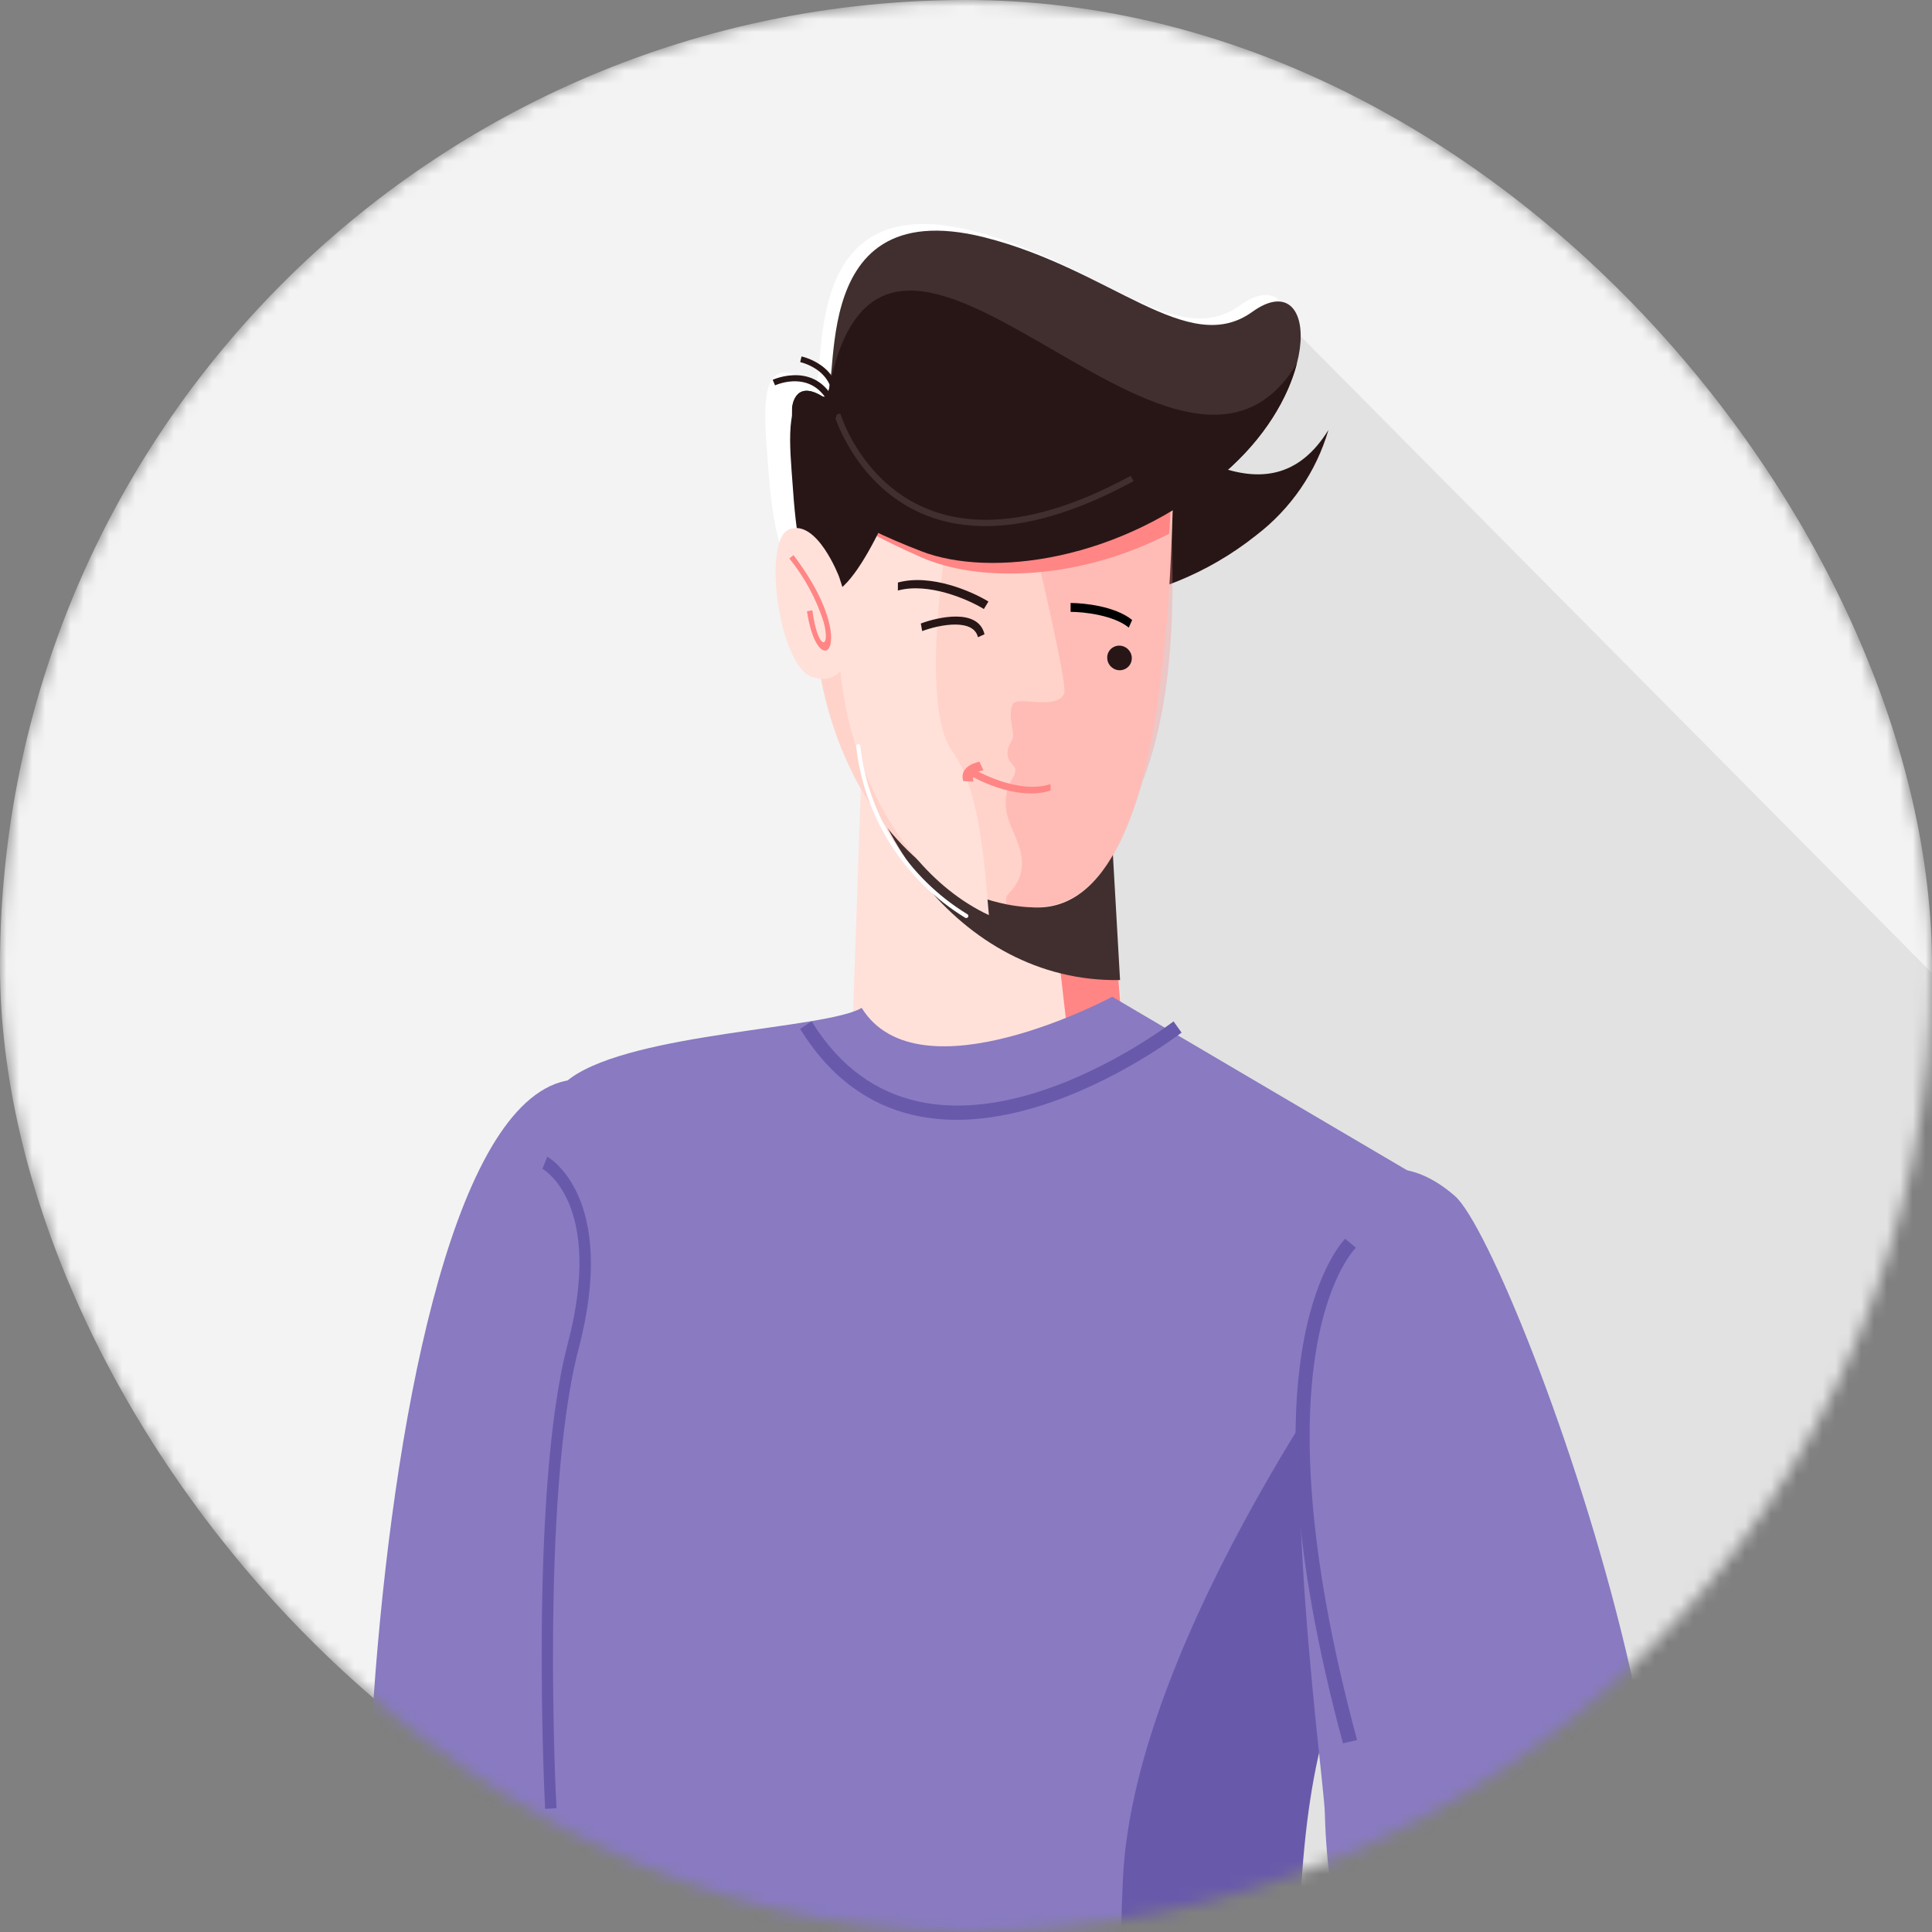 <svg width="150" height="150" viewBox="0 0 150 150" fill="none" xmlns="http://www.w3.org/2000/svg">
<rect x="0" y="0" width="150" height="150" fill="#808080" stroke="none"/>
<mask id="mask0" style="mask-type:alpha" maskUnits="userSpaceOnUse" x="0" y="0" width="150" height="150">
<rect width="150" height="150" rx="75" fill="#C4C4C4"/>
</mask>
<g mask="url(#mask0)">
<rect width="150" height="150" rx="75" fill="#F3F3F3"/>
<path d="M155.484 81.082L100.548 25.669L75.707 46.688L59.465 145.095L124.433 169.936L155.484 81.082Z" fill="#E2E2E2"/>
<path fill-rule="evenodd" clip-rule="evenodd" d="M65.224 32.698C65.224 32.698 65.381 30.419 67.469 32.008C67.736 32.213 67.889 32.01 67.996 31.536C68.017 31.468 68.038 31.4 68.062 31.324C72.634 8.919 93.965 48.228 103.139 33.382C102.189 36.633 100.226 39.497 97.534 41.556C89.803 47.714 79.972 47.996 74.783 45.235C69.594 42.475 64.963 39.601 65.224 32.698Z" fill="#281616"/>
<path fill-rule="evenodd" clip-rule="evenodd" d="M65.944 40.156C65.018 41.914 64.003 43.448 63.061 44.055C60.313 45.821 59.807 38.541 59.606 35.772C59.405 33.003 58.937 28.86 60.961 28.92C61.817 29.033 62.65 29.28 63.431 29.651C64.03 26.724 62.99 14.754 75.49 17.921C85.38 20.429 91.283 27.307 96.284 23.703C101.285 20.099 101.983 29.451 94.056 36.232C86.129 43.013 75.967 44.346 70.572 42.242C68.984 41.651 67.438 40.955 65.944 40.156Z" fill="white"/>
<path fill-rule="evenodd" clip-rule="evenodd" d="M94.585 34.922C94.585 34.922 91.213 44.627 88.466 46.389C85.72 48.151 85.212 40.876 85.011 38.107C84.81 35.338 84.342 31.195 86.362 31.253C88.381 31.311 94.585 34.922 94.585 34.922Z" fill="#281616"/>
<path fill-rule="evenodd" clip-rule="evenodd" d="M73.666 50.299L67.074 54.206L65.941 87.04L87.916 89.471L85.755 60.992L73.666 50.299Z" fill="#FFE1DA"/>
<path fill-rule="evenodd" clip-rule="evenodd" d="M83.888 89.053L87.916 89.471L85.6 60.894L80.877 56.987L80.272 57.337L83.888 89.053Z" fill="#FF8685"/>
<path fill-rule="evenodd" clip-rule="evenodd" d="M69.531 50.299L65.942 52.445C65.835 63.486 74.309 76.316 86.96 76.092L86.043 59.986L69.531 50.299Z" fill="#412F2F"/>
<path fill-rule="evenodd" clip-rule="evenodd" d="M91.33 31.331C90.662 33.155 92.779 70.817 80.375 70.456C67.971 70.095 60.928 53.52 63.949 41.851C66.969 30.182 91.33 31.331 91.33 31.331Z" fill="#FFD3CA"/>
<path fill-rule="evenodd" clip-rule="evenodd" d="M76.777 71.05C67.865 66.871 63.273 53.573 65.815 43.751C66.45 41.306 68.02 39.429 70.103 37.98C72.221 38.587 73.941 39.123 73.941 39.123C73.941 39.123 71.072 54.356 73.931 58.325C76.124 61.344 76.445 67.364 76.777 71.05Z" fill="#FFE1DA"/>
<path fill-rule="evenodd" clip-rule="evenodd" d="M91.33 27.029C91.065 27.751 91.239 34.074 90.773 41.435C83.739 45.084 76.02 45.248 71.539 43.274C68.49 41.923 65.627 40.528 63.752 38.382C63.815 38.091 63.879 37.814 63.944 37.548C66.969 25.88 91.33 27.029 91.33 27.029Z" fill="#FF8685"/>
<path opacity="0.3" fill-rule="evenodd" clip-rule="evenodd" d="M91.076 39.571C90.641 40.714 92.113 51.958 88.698 60.709C86.848 67.051 84.206 71.543 78.129 70.222C78.129 70.222 78.067 69.625 78.203 69.505C80.475 67.236 78.731 65.131 78.302 63.622C77.911 62.467 78.04 61.298 78.663 60.337C79.206 59.366 78.285 59.44 78.226 58.606C78.167 57.773 78.712 57.549 78.657 57.01C78.602 56.471 78.269 55.227 78.657 54.632C79.044 54.037 82.085 55.161 82.62 53.84C83.002 52.898 78.573 35.196 78.393 34.287L84.266 30.521C85.89 30.618 91.076 39.571 91.076 39.571Z" fill="#FF8685"/>
<path fill-rule="evenodd" clip-rule="evenodd" d="M61.498 31.673C61.498 31.673 61.642 29.437 63.816 30.755C65.776 31.935 61.742 14.734 76.44 18.429C86.328 20.932 92.229 27.814 97.236 24.207C102.242 20.6 102.929 29.958 95.002 36.739C87.075 43.52 76.913 44.853 71.519 42.745C66.124 40.637 61.302 38.369 61.498 31.673Z" fill="#412F2F"/>
<path fill-rule="evenodd" clip-rule="evenodd" d="M61.497 31.674C61.497 31.674 61.642 29.438 63.815 30.755C64.094 30.922 64.248 30.714 64.355 30.241C64.375 30.177 64.396 30.109 64.395 30.025C68.882 7.887 91.378 43.572 100.682 28.236C100.026 30.824 98.23 34.012 94.989 36.782C87.066 43.565 76.9 44.896 71.505 42.788C66.11 40.68 61.302 38.37 61.497 31.674Z" fill="#281616"/>
<path fill-rule="evenodd" clip-rule="evenodd" d="M71.112 34.423C71.112 34.423 67.74 44.128 64.993 45.89C62.246 47.652 61.734 40.375 61.538 37.607C61.341 34.84 60.868 30.695 62.888 30.754C64.908 30.812 71.112 34.423 71.112 34.423Z" fill="#281616"/>
<path fill-rule="evenodd" clip-rule="evenodd" d="M65.145 44.777C65.145 44.777 63.443 40.287 61.287 41.09C59.132 41.892 60.489 51.684 63.019 52.551C65.55 53.417 67.152 50.652 65.145 44.777Z" fill="#FFE1DA"/>
<path fill-rule="evenodd" clip-rule="evenodd" d="M65.239 32.102C65.253 32.144 69.639 46.82 87.789 36.942L88.009 37.355C69.351 47.511 64.8 32.294 64.785 32.252L65.239 32.102Z" fill="#412F2F"/>
<path fill-rule="evenodd" clip-rule="evenodd" d="M59.989 29.488C59.989 29.488 63.623 27.814 65.037 31.692L64.587 31.862C63.33 28.448 60.181 29.916 60.176 29.919L59.989 29.488Z" fill="#281616"/>
<path fill-rule="evenodd" clip-rule="evenodd" d="M62.232 27.674C62.232 27.674 66.106 28.479 64.892 32.469L64.442 32.328C65.51 28.817 62.135 28.118 62.126 28.115L62.232 27.674Z" fill="#281616"/>
<path fill-rule="evenodd" clip-rule="evenodd" d="M66.472 57.947C66.469 57.926 66.471 57.905 66.477 57.885C66.484 57.864 66.494 57.845 66.508 57.829C66.522 57.813 66.539 57.8 66.558 57.791C66.577 57.781 66.598 57.776 66.619 57.775C66.661 57.771 66.703 57.784 66.736 57.811C66.768 57.838 66.789 57.876 66.793 57.918C67.089 60.584 67.993 63.148 69.434 65.413C70.876 67.677 72.817 69.582 75.11 70.982C75.128 70.992 75.143 71.006 75.155 71.023C75.168 71.04 75.176 71.059 75.181 71.079C75.186 71.099 75.186 71.12 75.182 71.141C75.178 71.161 75.17 71.18 75.158 71.197C75.148 71.216 75.133 71.232 75.116 71.245C75.099 71.258 75.08 71.267 75.059 71.272C75.038 71.277 75.016 71.278 74.995 71.275C74.974 71.272 74.954 71.264 74.936 71.253C72.602 69.827 70.626 67.886 69.159 65.58C67.692 63.273 66.772 60.663 66.472 57.947Z" fill="white"/>
<path fill-rule="evenodd" clip-rule="evenodd" d="M61.604 43.099C63.208 45.206 64.022 46.975 64.346 48.256C65.105 51.224 63.273 51.574 62.653 47.457L63.072 47.384C63.499 50.634 64.54 50.44 63.938 48.263C63.365 46.479 62.465 44.817 61.284 43.361L61.604 43.099Z" fill="#FF8685"/>
<path fill-rule="evenodd" clip-rule="evenodd" d="M87.224 50.185C87.107 50.142 86.982 50.122 86.857 50.128C86.731 50.133 86.609 50.164 86.496 50.217C86.382 50.27 86.281 50.345 86.198 50.438C86.115 50.531 86.051 50.639 86.011 50.756C85.932 50.997 85.95 51.259 86.061 51.487C86.173 51.715 86.369 51.892 86.61 51.981C86.728 52.024 86.853 52.043 86.978 52.037C87.104 52.031 87.227 52 87.34 51.946C87.453 51.893 87.554 51.817 87.637 51.724C87.72 51.631 87.784 51.522 87.823 51.404C87.904 51.164 87.886 50.902 87.774 50.674C87.662 50.447 87.465 50.271 87.224 50.185Z" fill="#281616"/>
<path fill-rule="evenodd" clip-rule="evenodd" d="M30.122 162.908C49.051 168.357 55.681 91.104 50.691 86.525C29.335 66.969 25.588 158.824 30.122 162.908Z" fill="#897AC2"/>
<path fill-rule="evenodd" clip-rule="evenodd" d="M109.89 91.239L86.357 77.389C86.357 77.389 71.362 85.437 66.898 78.251C64.203 79.885 49.291 80.153 44.34 83.675C41.231 85.885 47.302 90.847 46.381 93.723C38.812 117.171 46.128 168.809 47.757 183.607C48.364 189.119 96.513 189.895 100.897 184.808C102.928 182.447 98.138 153.039 102.313 136.026C107.159 116.317 109.89 91.239 109.89 91.239Z" fill="#897AC2"/>
<path fill-rule="evenodd" clip-rule="evenodd" d="M88.718 187.261C95.026 186.742 101.478 185.558 102.718 184.091C103.158 181.113 98.394 152.534 102.546 135.523C105.266 124.383 109.033 112.496 111.801 104.264L107.241 101.274C107.241 101.274 88.042 126.822 87.183 145.904C86.323 164.985 88.202 180.929 88.718 187.261Z" fill="#6959AB"/>
<path fill-rule="evenodd" clip-rule="evenodd" d="M102.859 140.736C103.339 158.919 111.692 162.139 121.301 161.418C140.739 159.964 117.818 97.121 112.964 92.862C108.751 89.176 104.263 90.286 102.86 96.687C98.382 107.206 102.777 137.668 102.859 140.736Z" fill="#897AC2"/>
<path fill-rule="evenodd" clip-rule="evenodd" d="M91.113 79.299C91.059 79.338 72.089 93.993 63.014 79.299L62.12 79.881C71.811 95.576 91.663 80.215 91.737 80.172L91.113 79.299Z" fill="#6959AB"/>
<path fill-rule="evenodd" clip-rule="evenodd" d="M104.437 96.177C104.437 96.201 95.891 104.379 104.268 135.349L105.365 135.099C97.141 104.678 105.249 96.9 105.272 96.876L104.437 96.177Z" fill="#6959AB"/>
<path fill-rule="evenodd" clip-rule="evenodd" d="M42.49 89.809C42.507 89.809 48.037 92.827 44.931 104.686C41.943 116.025 43.187 140.314 43.208 140.384L42.322 140.446C42.322 140.376 41.05 115.898 44.066 104.383C46.963 93.389 42.124 90.756 42.113 90.748L42.49 89.809Z" fill="#6959AB"/>
<path fill-rule="evenodd" clip-rule="evenodd" d="M74.192 48.49C73.293 48.482 72.267 48.748 71.597 48.998L71.493 48.408C72.197 48.145 73.284 47.86 74.257 47.87C75.204 47.879 76.185 48.172 76.436 49.246L75.927 49.474C75.767 48.792 75.117 48.499 74.192 48.49Z" fill="#281616"/>
<path fill-rule="evenodd" clip-rule="evenodd" d="M85.328 47.754C84.464 47.566 83.625 47.504 83.121 47.504V46.815C83.649 46.815 84.514 46.88 85.407 47.073C86.292 47.266 87.235 47.591 87.898 48.135L87.639 48.726C87.062 48.253 86.198 47.943 85.328 47.754Z" fill="black"/>
<path fill-rule="evenodd" clip-rule="evenodd" d="M73.469 46.038C74.697 46.385 75.774 46.91 76.386 47.285L76.742 46.703C76.103 46.311 74.993 45.77 73.727 45.413C72.467 45.056 71.019 44.871 69.714 45.227L69.71 45.849C70.883 45.53 72.236 45.689 73.469 46.038Z" fill="#281616"/>
<path fill-rule="evenodd" clip-rule="evenodd" d="M75.654 59.743C75.654 59.743 78.978 61.718 81.563 60.878L81.564 61.377C78.814 62.267 75.379 60.24 75.369 60.234L75.654 59.743Z" fill="#FF8685"/>
<path fill-rule="evenodd" clip-rule="evenodd" d="M76.357 59.806C76.357 59.806 75.334 59.947 75.58 60.686L74.785 60.642C74.423 59.413 76.04 59.142 76.042 59.138L76.357 59.806Z" fill="#FF8685"/>
</g>
</svg>
